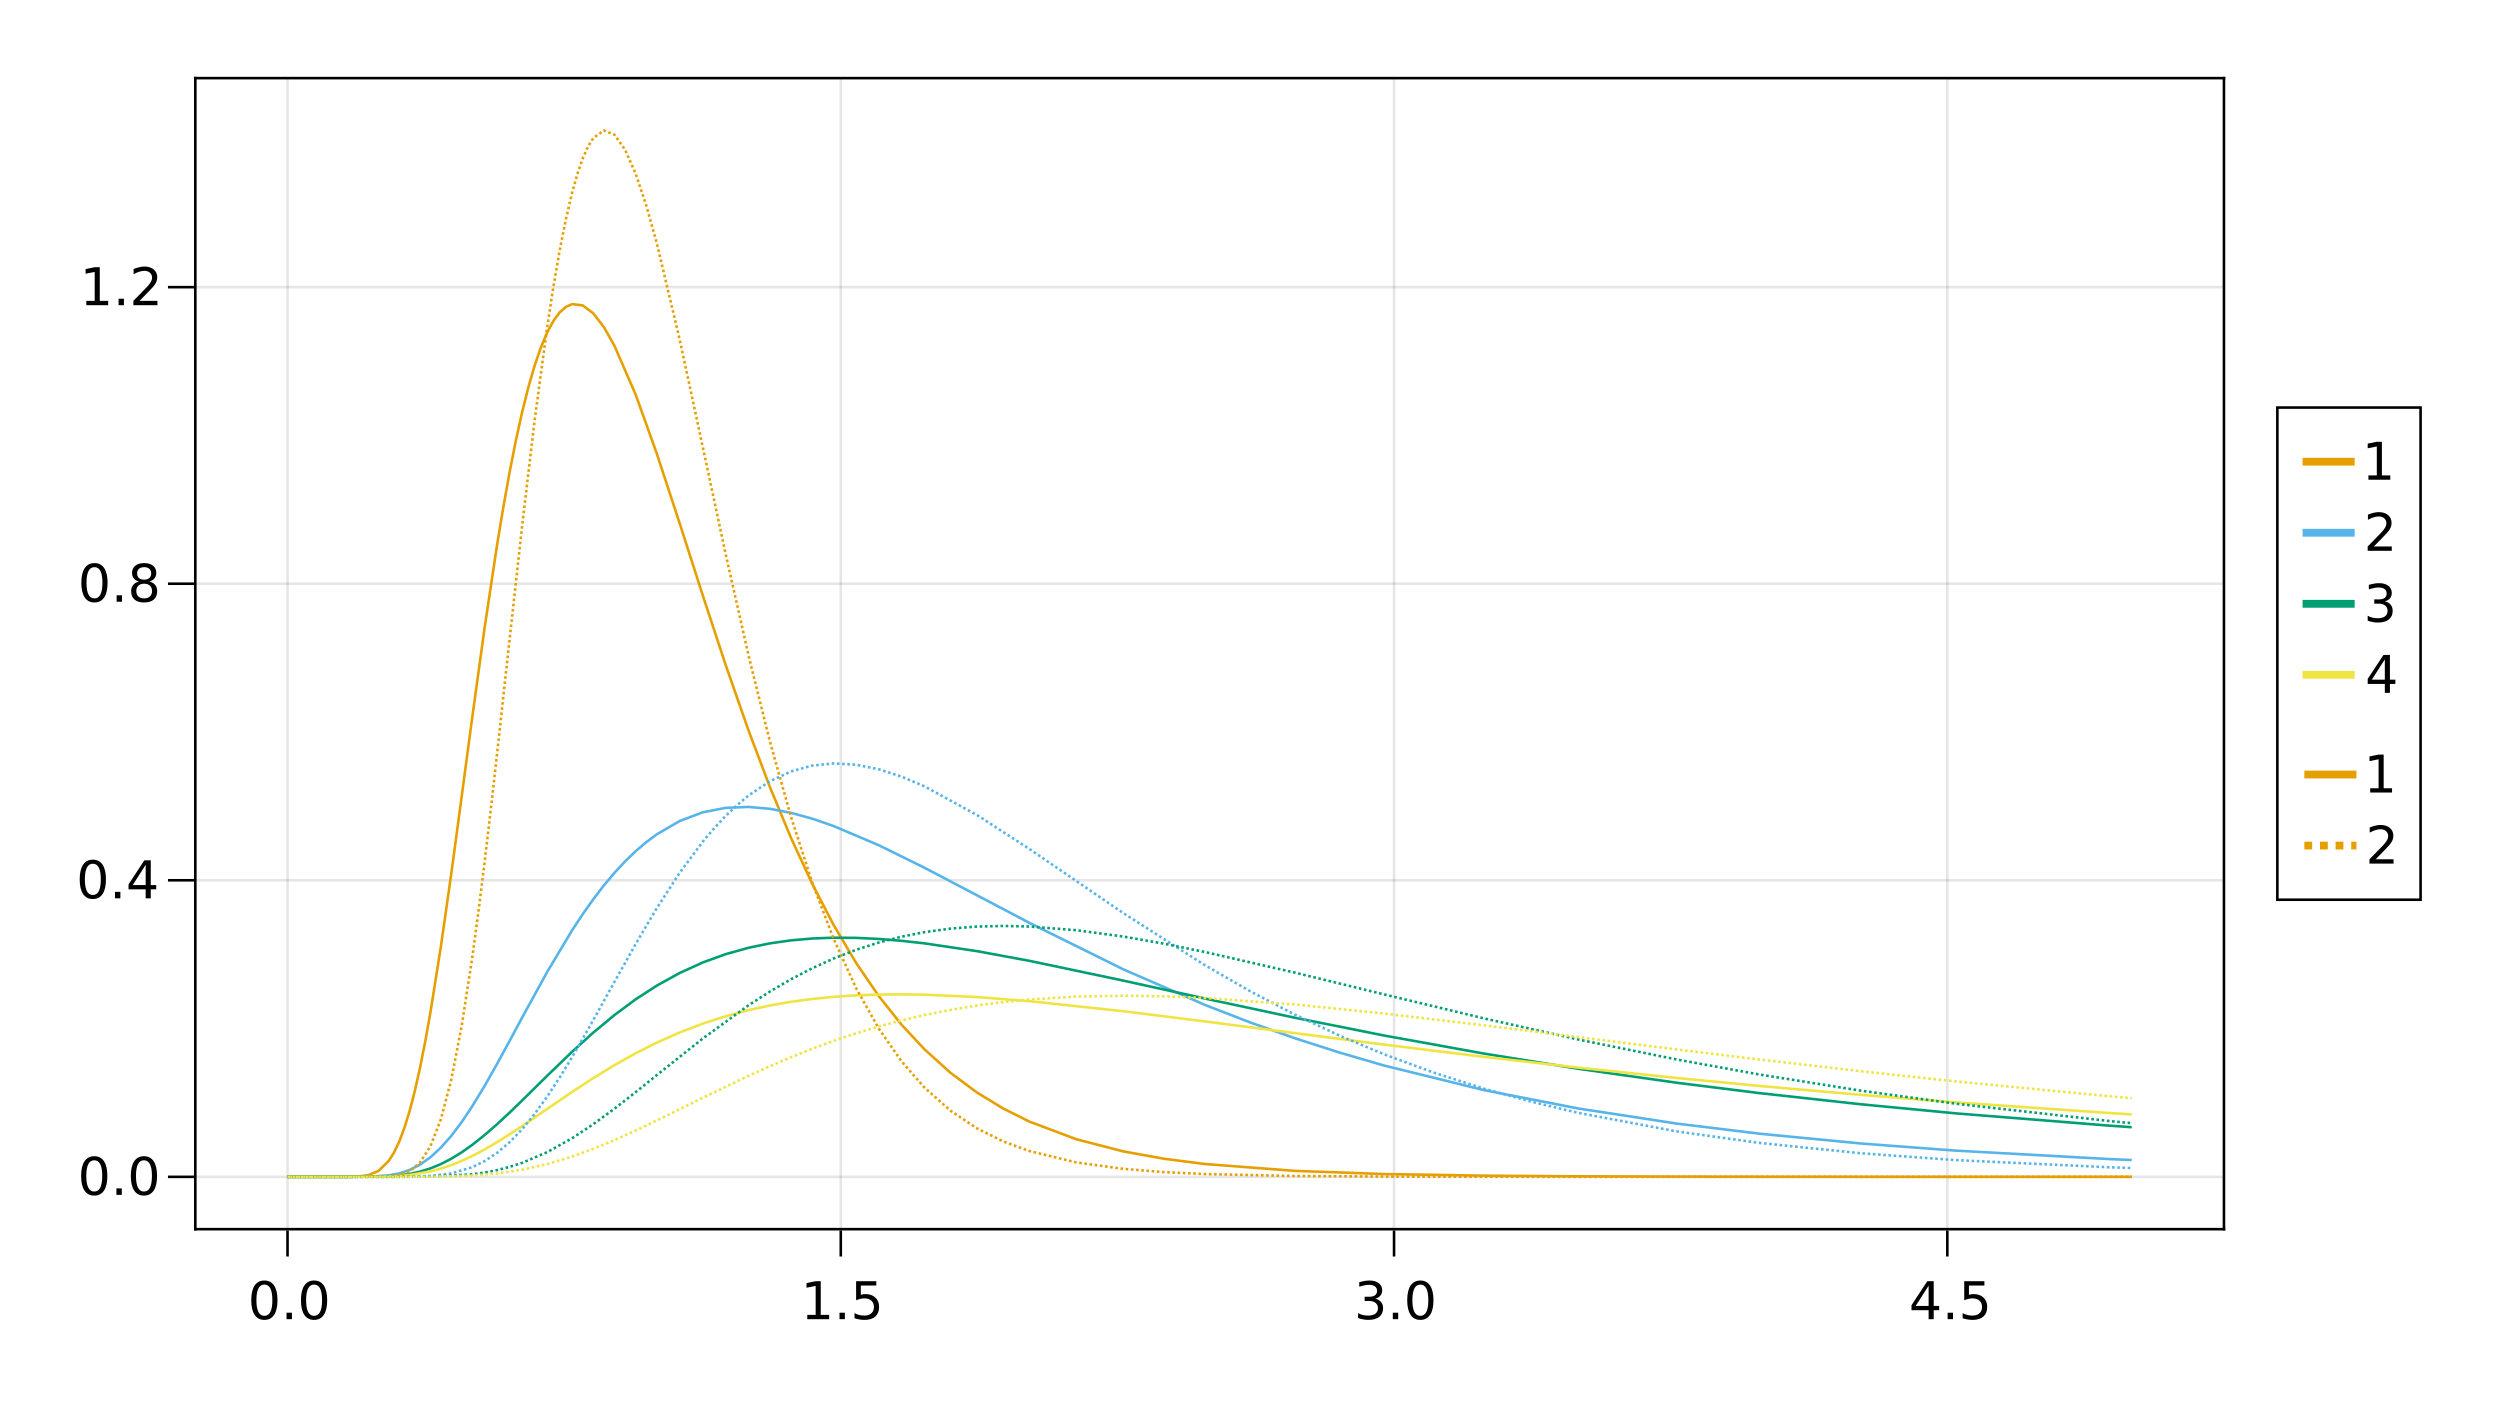 <?xml version="1.0" encoding="UTF-8"?>
<svg xmlns="http://www.w3.org/2000/svg" xmlns:xlink="http://www.w3.org/1999/xlink" width="960pt" height="540pt" viewBox="0 0 960 540" version="1.1">
<defs>
<g>
<symbol overflow="visible" id="glyph0-0">
<path style="stroke:none;" d="M 1 3.531 L 1 -14.109 L 11 -14.109 L 11 3.531 Z M 2.125 2.422 L 9.891 2.422 L 9.891 -12.984 L 2.125 -12.984 Z M 2.125 2.422 "/>
</symbol>
<symbol overflow="visible" id="glyph0-1">
<path style="stroke:none;" d="M 6.359 -13.281 C 5.336 -13.281 4.57 -12.781 4.062 -11.781 C 3.551 -10.781 3.297 -9.281 3.297 -7.281 C 3.297 -5.281 3.551 -3.781 4.062 -2.781 C 4.57 -1.781 5.336 -1.281 6.359 -1.281 C 7.379 -1.281 8.145 -1.781 8.656 -2.781 C 9.164 -3.781 9.422 -5.281 9.422 -7.281 C 9.422 -9.281 9.164 -10.781 8.656 -11.781 C 8.145 -12.781 7.379 -13.281 6.359 -13.281 Z M 6.359 -14.844 C 7.992 -14.844 9.238 -14.195 10.094 -12.906 C 10.957 -11.613 11.391 -9.738 11.391 -7.281 C 11.391 -4.82 10.957 -2.945 10.094 -1.656 C 9.238 -0.363 7.992 0.281 6.359 0.281 C 4.723 0.281 3.473 -0.363 2.609 -1.656 C 1.742 -2.945 1.312 -4.82 1.312 -7.281 C 1.312 -9.738 1.742 -11.613 2.609 -12.906 C 3.473 -14.195 4.723 -14.844 6.359 -14.844 Z M 6.359 -14.844 "/>
</symbol>
<symbol overflow="visible" id="glyph0-2">
<path style="stroke:none;" d="M 2.141 -2.484 L 4.203 -2.484 L 4.203 0 L 2.141 0 Z M 2.141 -2.484 "/>
</symbol>
<symbol overflow="visible" id="glyph0-3">
<path style="stroke:none;" d="M 2.484 -1.656 L 5.703 -1.656 L 5.703 -12.781 L 2.203 -12.078 L 2.203 -13.875 L 5.688 -14.578 L 7.656 -14.578 L 7.656 -1.656 L 10.875 -1.656 L 10.875 0 L 2.484 0 Z M 2.484 -1.656 "/>
</symbol>
<symbol overflow="visible" id="glyph0-4">
<path style="stroke:none;" d="M 2.156 -14.578 L 9.906 -14.578 L 9.906 -12.922 L 3.969 -12.922 L 3.969 -9.344 C 4.25 -9.445 4.531 -9.52 4.812 -9.562 C 5.102 -9.613 5.395 -9.641 5.688 -9.641 C 7.312 -9.641 8.598 -9.191 9.547 -8.297 C 10.504 -7.41 10.984 -6.203 10.984 -4.672 C 10.984 -3.109 10.492 -1.891 9.516 -1.016 C 8.535 -0.148 7.156 0.281 5.375 0.281 C 4.77 0.281 4.148 0.227 3.516 0.125 C 2.879 0.02 2.223 -0.133 1.547 -0.344 L 1.547 -2.328 C 2.129 -2.004 2.734 -1.766 3.359 -1.609 C 3.984 -1.453 4.645 -1.375 5.344 -1.375 C 6.469 -1.375 7.359 -1.672 8.016 -2.266 C 8.672 -2.859 9 -3.66 9 -4.672 C 9 -5.691 8.672 -6.5 8.016 -7.094 C 7.359 -7.688 6.469 -7.984 5.344 -7.984 C 4.812 -7.984 4.285 -7.922 3.766 -7.797 C 3.242 -7.68 2.707 -7.5 2.156 -7.25 Z M 2.156 -14.578 "/>
</symbol>
<symbol overflow="visible" id="glyph0-5">
<path style="stroke:none;" d="M 8.109 -7.859 C 9.055 -7.66 9.797 -7.238 10.328 -6.594 C 10.859 -5.957 11.125 -5.172 11.125 -4.234 C 11.125 -2.797 10.629 -1.68 9.641 -0.891 C 8.648 -0.109 7.242 0.281 5.422 0.281 C 4.805 0.281 4.176 0.219 3.531 0.094 C 2.883 -0.02 2.219 -0.195 1.531 -0.438 L 1.531 -2.344 C 2.07 -2.02 2.664 -1.773 3.312 -1.609 C 3.969 -1.453 4.648 -1.375 5.359 -1.375 C 6.598 -1.375 7.539 -1.617 8.188 -2.109 C 8.832 -2.598 9.156 -3.305 9.156 -4.234 C 9.156 -5.098 8.852 -5.77 8.25 -6.25 C 7.656 -6.738 6.82 -6.984 5.75 -6.984 L 4.047 -6.984 L 4.047 -8.609 L 5.828 -8.609 C 6.797 -8.609 7.535 -8.801 8.047 -9.188 C 8.555 -9.57 8.812 -10.129 8.812 -10.859 C 8.812 -11.609 8.547 -12.18 8.016 -12.578 C 7.492 -12.984 6.738 -13.188 5.75 -13.188 C 5.207 -13.188 4.625 -13.125 4 -13 C 3.383 -12.883 2.707 -12.707 1.969 -12.469 L 1.969 -14.219 C 2.719 -14.426 3.414 -14.582 4.062 -14.688 C 4.719 -14.789 5.336 -14.844 5.922 -14.844 C 7.422 -14.844 8.602 -14.5 9.469 -13.812 C 10.344 -13.133 10.781 -12.219 10.781 -11.062 C 10.781 -10.258 10.547 -9.578 10.078 -9.016 C 9.617 -8.461 8.961 -8.078 8.109 -7.859 Z M 8.109 -7.859 "/>
</symbol>
<symbol overflow="visible" id="glyph0-6">
<path style="stroke:none;" d="M 7.562 -12.859 L 2.578 -5.078 L 7.562 -5.078 Z M 7.047 -14.578 L 9.516 -14.578 L 9.516 -5.078 L 11.609 -5.078 L 11.609 -3.438 L 9.516 -3.438 L 9.516 0 L 7.562 0 L 7.562 -3.438 L 0.984 -3.438 L 0.984 -5.344 Z M 7.047 -14.578 "/>
</symbol>
<symbol overflow="visible" id="glyph0-7">
<path style="stroke:none;" d="M 6.359 -6.922 C 5.422 -6.922 4.68 -6.672 4.141 -6.172 C 3.609 -5.672 3.344 -4.984 3.344 -4.109 C 3.344 -3.223 3.609 -2.531 4.141 -2.031 C 4.68 -1.531 5.422 -1.281 6.359 -1.281 C 7.297 -1.281 8.035 -1.531 8.578 -2.031 C 9.117 -2.539 9.391 -3.234 9.391 -4.109 C 9.391 -4.984 9.117 -5.672 8.578 -6.172 C 8.047 -6.672 7.305 -6.922 6.359 -6.922 Z M 4.391 -7.766 C 3.535 -7.973 2.875 -8.363 2.406 -8.938 C 1.938 -9.52 1.703 -10.227 1.703 -11.062 C 1.703 -12.227 2.113 -13.148 2.938 -13.828 C 3.77 -14.504 4.91 -14.844 6.359 -14.844 C 7.805 -14.844 8.941 -14.504 9.766 -13.828 C 10.598 -13.148 11.016 -12.227 11.016 -11.062 C 11.016 -10.227 10.773 -9.52 10.297 -8.938 C 9.828 -8.363 9.176 -7.973 8.344 -7.766 C 9.289 -7.547 10.031 -7.113 10.562 -6.469 C 11.094 -5.82 11.359 -5.035 11.359 -4.109 C 11.359 -2.691 10.926 -1.602 10.062 -0.844 C 9.195 -0.094 7.961 0.281 6.359 0.281 C 4.754 0.281 3.52 -0.094 2.656 -0.844 C 1.789 -1.602 1.359 -2.691 1.359 -4.109 C 1.359 -5.035 1.625 -5.82 2.156 -6.469 C 2.688 -7.113 3.43 -7.547 4.391 -7.766 Z M 3.656 -10.875 C 3.656 -10.125 3.891 -9.535 4.359 -9.109 C 4.836 -8.691 5.504 -8.484 6.359 -8.484 C 7.203 -8.484 7.863 -8.691 8.344 -9.109 C 8.82 -9.535 9.062 -10.125 9.062 -10.875 C 9.062 -11.633 8.82 -12.223 8.344 -12.641 C 7.863 -13.066 7.203 -13.281 6.359 -13.281 C 5.504 -13.281 4.836 -13.066 4.359 -12.641 C 3.891 -12.223 3.656 -11.633 3.656 -10.875 Z M 3.656 -10.875 "/>
</symbol>
<symbol overflow="visible" id="glyph0-8">
<path style="stroke:none;" d="M 3.844 -1.656 L 10.719 -1.656 L 10.719 0 L 1.469 0 L 1.469 -1.656 C 2.219 -2.438 3.238 -3.477 4.531 -4.781 C 5.82 -6.082 6.633 -6.926 6.969 -7.312 C 7.594 -8.02 8.031 -8.617 8.281 -9.109 C 8.531 -9.598 8.656 -10.082 8.656 -10.562 C 8.656 -11.332 8.383 -11.961 7.844 -12.453 C 7.301 -12.941 6.594 -13.188 5.719 -13.188 C 5.102 -13.188 4.453 -13.078 3.766 -12.859 C 3.078 -12.648 2.344 -12.328 1.562 -11.891 L 1.562 -13.875 C 2.352 -14.195 3.094 -14.438 3.781 -14.594 C 4.477 -14.758 5.113 -14.844 5.688 -14.844 C 7.195 -14.844 8.398 -14.461 9.297 -13.703 C 10.191 -12.953 10.641 -11.945 10.641 -10.688 C 10.641 -10.082 10.523 -9.508 10.297 -8.969 C 10.078 -8.438 9.672 -7.805 9.078 -7.078 C 8.922 -6.891 8.406 -6.344 7.531 -5.438 C 6.656 -4.539 5.426 -3.281 3.844 -1.656 Z M 3.844 -1.656 "/>
</symbol>
<symbol overflow="visible" id="glyph0-9">
<path style="stroke:none;" d=""/>
</symbol>
</g>
</defs>
<g id="surface400">
<rect x="0" y="0" width="960" height="540" style="fill:rgb(100%,100%,100%);fill-opacity:1;stroke:none;"/>
<path style=" stroke:none;fill-rule:nonzero;fill:rgb(100%,100%,100%);fill-opacity:1;" d="M 75 472 L 854 472 L 854 30 L 75 30 Z M 75 472 "/>
<path style="fill:none;stroke-width:1;stroke-linecap:butt;stroke-linejoin:miter;stroke:rgb(0%,0%,0%);stroke-opacity:0.1;stroke-miterlimit:10;" d="M 110.41 472 L 110.41 30 M 322.863 472 L 322.863 30 M 535.316 472 L 535.316 30 M 747.773 472 L 747.773 30 "/>
<path style="fill:none;stroke-width:1;stroke-linecap:butt;stroke-linejoin:miter;stroke:rgb(0%,0%,0%);stroke-opacity:0.1;stroke-miterlimit:10;" d="M 75 451.91 L 854 451.91 M 75 338.027 L 854 338.027 M 75 224.148 L 854 224.148 M 75 110.27 L 854 110.27 "/>
<path style="fill:none;stroke-width:1;stroke-linecap:butt;stroke-linejoin:miter;stroke:rgb(0%,0%,0%);stroke-opacity:1;stroke-miterlimit:10;" d="M 110.41 472.5 L 110.41 482.5 M 322.863 472.5 L 322.863 482.5 M 535.316 472.5 L 535.316 482.5 M 747.773 472.5 L 747.773 482.5 "/>
<g style="fill:rgb(0%,0%,0%);fill-opacity:1;">
  <use xlink:href="#glyph0-1" x="95.168" y="506.562"/>
</g>
<g style="fill:rgb(0%,0%,0%);fill-opacity:1;">
  <use xlink:href="#glyph0-2" x="107.895" y="506.562"/>
</g>
<g style="fill:rgb(0%,0%,0%);fill-opacity:1;">
  <use xlink:href="#glyph0-1" x="114.25" y="506.562"/>
</g>
<g style="fill:rgb(0%,0%,0%);fill-opacity:1;">
  <use xlink:href="#glyph0-3" x="307.508" y="506.562"/>
</g>
<g style="fill:rgb(0%,0%,0%);fill-opacity:1;">
  <use xlink:href="#glyph0-2" x="320.23" y="506.562"/>
</g>
<g style="fill:rgb(0%,0%,0%);fill-opacity:1;">
  <use xlink:href="#glyph0-4" x="326.59" y="506.562"/>
</g>
<g style="fill:rgb(0%,0%,0%);fill-opacity:1;">
  <use xlink:href="#glyph0-5" x="519.977" y="506.562"/>
</g>
<g style="fill:rgb(0%,0%,0%);fill-opacity:1;">
  <use xlink:href="#glyph0-2" x="532.699" y="506.562"/>
</g>
<g style="fill:rgb(0%,0%,0%);fill-opacity:1;">
  <use xlink:href="#glyph0-1" x="539.059" y="506.562"/>
</g>
<g style="fill:rgb(0%,0%,0%);fill-opacity:1;">
  <use xlink:href="#glyph0-6" x="733.027" y="506.562"/>
</g>
<g style="fill:rgb(0%,0%,0%);fill-opacity:1;">
  <use xlink:href="#glyph0-2" x="745.75" y="506.562"/>
</g>
<g style="fill:rgb(0%,0%,0%);fill-opacity:1;">
  <use xlink:href="#glyph0-4" x="752.109" y="506.562"/>
</g>
<path style="fill:none;stroke-width:1;stroke-linecap:butt;stroke-linejoin:miter;stroke:rgb(0%,0%,0%);stroke-opacity:1;stroke-miterlimit:10;" d="M 74.5 472 L 854.5 472 "/>
<path style="fill:none;stroke-width:1;stroke-linecap:butt;stroke-linejoin:miter;stroke:rgb(0%,0%,0%);stroke-opacity:1;stroke-miterlimit:10;" d="M 74.5 451.91 L 64.5 451.91 M 74.5 338.027 L 64.5 338.027 M 74.5 224.148 L 64.5 224.148 M 74.5 110.27 L 64.5 110.27 "/>
<g style="fill:rgb(0%,0%,0%);fill-opacity:1;">
  <use xlink:href="#glyph0-1" x="29.84" y="458.832"/>
</g>
<g style="fill:rgb(0%,0%,0%);fill-opacity:1;">
  <use xlink:href="#glyph0-2" x="42.566" y="458.832"/>
</g>
<g style="fill:rgb(0%,0%,0%);fill-opacity:1;">
  <use xlink:href="#glyph0-1" x="48.922" y="458.832"/>
</g>
<g style="fill:rgb(0%,0%,0%);fill-opacity:1;">
  <use xlink:href="#glyph0-1" x="29.293" y="344.953"/>
</g>
<g style="fill:rgb(0%,0%,0%);fill-opacity:1;">
  <use xlink:href="#glyph0-2" x="42.02" y="344.953"/>
</g>
<g style="fill:rgb(0%,0%,0%);fill-opacity:1;">
  <use xlink:href="#glyph0-6" x="48.375" y="344.953"/>
</g>
<g style="fill:rgb(0%,0%,0%);fill-opacity:1;">
  <use xlink:href="#glyph0-1" x="29.918" y="231.07"/>
</g>
<g style="fill:rgb(0%,0%,0%);fill-opacity:1;">
  <use xlink:href="#glyph0-2" x="42.641" y="231.07"/>
</g>
<g style="fill:rgb(0%,0%,0%);fill-opacity:1;">
  <use xlink:href="#glyph0-7" x="49" y="231.07"/>
</g>
<g style="fill:rgb(0%,0%,0%);fill-opacity:1;">
  <use xlink:href="#glyph0-3" x="30.66" y="117.191"/>
</g>
<g style="fill:rgb(0%,0%,0%);fill-opacity:1;">
  <use xlink:href="#glyph0-2" x="43.387" y="117.191"/>
</g>
<g style="fill:rgb(0%,0%,0%);fill-opacity:1;">
  <use xlink:href="#glyph0-8" x="49.742" y="117.191"/>
</g>
<path style="fill:none;stroke-width:1;stroke-linecap:butt;stroke-linejoin:miter;stroke:rgb(0%,0%,0%);stroke-opacity:1;stroke-miterlimit:10;" d="M 75 472.5 L 75 29.5 "/>
<path style="fill:none;stroke-width:1;stroke-linecap:butt;stroke-linejoin:miter;stroke:rgb(0%,0%,0%);stroke-opacity:1;stroke-miterlimit:10;" d="M 74.5 30 L 854.5 30 "/>
<path style="fill:none;stroke-width:1;stroke-linecap:butt;stroke-linejoin:miter;stroke:rgb(0%,0%,0%);stroke-opacity:1;stroke-miterlimit:10;" d="M 854 472.5 L 854 29.5 "/>
<g style="fill:rgb(0%,0%,0%);fill-opacity:1;">
  <use xlink:href="#glyph0-9" x="464.5" y="15.285"/>
</g>
<path style="fill:none;stroke-width:1;stroke-linecap:butt;stroke-linejoin:miter;stroke:rgb(90.196%,62.353%,0%);stroke-opacity:1;stroke-miterlimit:10;" d="M 110.41 451.91 L 125.32 451.91 L 133.312 451.898 L 137.309 451.805 L 141.305 451.301 L 145.301 449.652 L 149.301 445.754 L 151.297 442.57 L 153.297 438.387 L 155.293 433.09 L 157.293 426.613 L 159.293 418.918 L 161.289 410.012 L 163.289 399.938 L 165.285 388.77 L 169.281 363.594 L 173.281 335.566 L 177.277 305.941 L 181.273 275.984 L 186.078 241.18 L 190.879 209.234 L 193.281 194.734 L 195.684 181.363 L 198.086 169.203 L 200.488 158.312 L 202.891 148.715 L 205.293 140.426 L 207.695 133.434 L 210.098 127.723 L 212.496 123.254 L 214.898 119.977 L 217.301 117.84 L 219.703 116.789 L 223.766 117.277 L 227.828 120.332 L 231.887 125.609 L 235.949 132.773 L 244.074 151.48 L 252.195 174.141 L 261.02 201.047 L 269.844 228.559 L 278.668 255.379 L 287.492 280.668 L 295.625 302.188 L 303.762 321.781 L 311.895 339.391 L 320.031 355.047 L 328.754 369.773 L 337.473 382.523 L 346.195 393.492 L 354.918 402.867 L 365.02 411.988 L 375.125 419.508 L 385.23 425.676 L 395.336 430.719 L 413.293 437.469 L 431.254 442.117 L 447.004 444.965 L 462.754 446.992 L 497.094 449.609 L 531.641 450.844 L 569.832 451.457 L 606.176 451.707 L 643.961 451.824 L 675.77 451.867 L 714.602 451.891 L 751.105 451.902 L 809.59 451.906 L 818.59 451.906 "/>
<path style="fill:none;stroke-width:1;stroke-linecap:butt;stroke-linejoin:miter;stroke:rgb(33.725%,70.588%,91.373%);stroke-opacity:1;stroke-miterlimit:10;" d="M 110.41 451.91 L 133.312 451.91 L 141.305 451.859 L 149.301 451.34 L 153.297 450.578 L 157.293 449.258 L 161.289 447.227 L 165.285 444.391 L 169.281 440.707 L 173.281 436.184 L 177.277 430.887 L 181.273 424.91 L 186.078 417.004 L 190.879 408.527 L 195.684 399.707 L 200.488 390.77 L 210.098 373.266 L 219.703 357.207 L 223.766 351.043 L 227.828 345.305 L 231.887 340.008 L 235.949 335.172 L 240.012 330.797 L 244.074 326.879 L 248.133 323.414 L 252.195 320.387 L 261.02 315.254 L 269.844 311.934 L 278.668 310.207 L 287.492 309.863 L 295.625 310.578 L 303.762 312.129 L 311.895 314.371 L 320.031 317.176 L 337.473 324.582 L 354.918 333.18 L 375.125 343.773 L 395.336 354.406 L 431.254 372.188 L 462.754 385.91 L 479.922 392.562 L 497.094 398.637 L 514.367 404.188 L 531.641 409.207 L 569.832 418.605 L 606.176 425.68 L 643.961 431.473 L 675.77 435.352 L 714.602 439.105 L 751.105 441.848 L 809.59 445.066 L 818.59 445.457 "/>
<path style="fill:none;stroke-width:1;stroke-linecap:butt;stroke-linejoin:miter;stroke:rgb(0%,61.961%,45.098%);stroke-opacity:1;stroke-miterlimit:10;" d="M 110.41 451.91 L 133.312 451.91 L 149.301 451.676 L 153.297 451.355 L 157.293 450.789 L 161.289 449.91 L 165.285 448.66 L 169.281 447.008 L 173.281 444.949 L 177.277 442.492 L 181.273 439.676 L 186.078 435.867 L 190.879 431.688 L 195.684 427.23 L 200.488 422.59 L 210.098 413.117 L 219.703 403.859 L 227.828 396.512 L 235.949 389.777 L 244.074 383.754 L 252.195 378.484 L 261.02 373.609 L 269.844 369.598 L 278.668 366.395 L 287.492 363.93 L 295.625 362.254 L 303.762 361.09 L 311.895 360.383 L 320.031 360.078 L 328.754 360.141 L 337.473 360.555 L 346.195 361.27 L 354.918 362.238 L 375.125 365.234 L 395.336 368.973 L 431.254 376.539 L 462.754 383.453 L 497.094 390.781 L 531.641 397.668 L 569.832 404.574 L 606.176 410.426 L 643.961 415.789 L 675.77 419.773 L 714.602 424.047 L 751.105 427.539 L 809.59 432.219 L 818.59 432.852 "/>
<path style="fill:none;stroke-width:1;stroke-linecap:butt;stroke-linejoin:miter;stroke:rgb(94.118%,89.412%,25.882%);stroke-opacity:1;stroke-miterlimit:10;" d="M 110.41 451.91 L 133.312 451.91 L 149.301 451.762 L 157.293 451.195 L 165.285 449.824 L 169.281 448.75 L 173.281 447.406 L 177.277 445.793 L 181.273 443.926 L 186.078 441.391 L 190.879 438.582 L 195.684 435.566 L 200.488 432.398 L 210.098 425.84 L 219.703 419.293 L 227.828 413.992 L 235.949 409.023 L 244.074 404.473 L 252.195 400.375 L 261.02 396.453 L 269.844 393.078 L 278.668 390.23 L 287.492 387.875 L 295.625 386.105 L 303.762 384.691 L 311.895 383.598 L 320.031 382.793 L 328.754 382.219 L 337.473 381.906 L 346.195 381.828 L 354.918 381.949 L 375.125 382.867 L 395.336 384.457 L 431.254 388.301 L 462.754 392.23 L 497.094 396.699 L 531.641 401.148 L 569.832 405.836 L 606.176 409.988 L 643.961 413.961 L 675.77 417.023 L 714.602 420.43 L 751.105 423.32 L 809.59 427.375 L 818.59 427.941 "/>
<path style="fill:none;stroke-width:1;stroke-linecap:butt;stroke-linejoin:miter;stroke:rgb(90.196%,62.353%,0%);stroke-opacity:1;stroke-dasharray:1,1,1,1;stroke-miterlimit:10;" d="M 110.41 451.91 L 133.312 451.91 L 149.301 451.738 L 153.297 451.203 L 157.293 449.723 L 161.289 446.41 L 165.285 440.16 L 169.281 429.855 L 173.281 414.625 L 177.277 394.035 L 181.273 368.195 L 183.676 350.391 L 186.078 331.141 L 188.48 310.711 L 190.879 289.41 L 195.684 245.5 L 200.488 202.039 L 205.293 161.453 L 210.098 125.727 L 212.496 110.152 L 214.898 96.281 L 217.301 84.199 L 219.703 73.957 L 221.734 66.75 L 223.766 60.867 L 225.797 56.293 L 227.828 53 L 231.887 50.09 L 235.949 51.738 L 240.012 57.441 L 244.074 66.652 L 248.133 78.797 L 252.195 93.312 L 261.02 130.484 L 269.844 171.543 L 278.668 212.844 L 287.492 251.914 L 295.625 284.676 L 303.762 313.723 L 311.895 338.895 L 320.031 360.316 L 328.754 379.434 L 337.473 395.012 L 346.195 407.559 L 354.918 417.547 L 365.02 426.516 L 375.125 433.266 L 385.23 438.297 L 395.336 442.02 L 413.293 446.363 L 431.254 448.832 L 447.004 450.09 L 462.754 450.84 L 497.094 451.578 L 531.641 451.809 L 569.832 451.883 L 606.176 451.902 L 643.961 451.906 L 675.77 451.91 L 818.59 451.91 "/>
<path style="fill:none;stroke-width:1;stroke-linecap:butt;stroke-linejoin:miter;stroke:rgb(33.725%,70.588%,91.373%);stroke-opacity:1;stroke-dasharray:1,1,1,1;stroke-miterlimit:10;" d="M 110.41 451.91 L 133.312 451.91 L 149.301 451.906 L 157.293 451.859 L 165.285 451.57 L 173.281 450.582 L 181.273 448.227 L 186.078 445.875 L 190.879 442.691 L 195.684 438.609 L 200.488 433.629 L 205.293 427.777 L 210.098 421.133 L 214.898 413.801 L 219.703 405.918 L 227.828 391.719 L 235.949 377.039 L 244.074 362.535 L 252.195 348.762 L 261.02 335.121 L 269.844 323.23 L 274.254 318.016 L 278.668 313.309 L 283.078 309.121 L 287.492 305.445 L 295.625 300.004 L 303.762 296.223 L 311.895 293.984 L 320.031 293.156 L 328.754 293.66 L 337.473 295.41 L 346.195 298.227 L 354.918 301.918 L 375.125 312.945 L 395.336 326.039 L 431.254 350.574 L 462.754 370.68 L 479.922 380.547 L 497.094 389.531 L 514.367 397.664 L 531.641 404.91 L 550.734 411.941 L 569.832 418.035 L 588.004 423.039 L 606.176 427.359 L 643.961 434.477 L 675.77 438.902 L 714.602 442.852 L 751.105 445.484 L 809.59 448.219 L 818.59 448.523 "/>
<path style="fill:none;stroke-width:1;stroke-linecap:butt;stroke-linejoin:miter;stroke:rgb(0%,61.961%,45.098%);stroke-opacity:1;stroke-dasharray:1,1,1,1;stroke-miterlimit:10;" d="M 110.41 451.91 L 149.301 451.91 L 165.285 451.824 L 181.273 450.926 L 186.078 450.258 L 190.879 449.324 L 195.684 448.094 L 200.488 446.539 L 210.098 442.434 L 219.703 437.062 L 227.828 431.691 L 235.949 425.738 L 244.074 419.402 L 252.195 412.863 L 269.844 398.801 L 287.492 385.996 L 295.625 380.766 L 303.762 376.027 L 311.895 371.805 L 320.031 368.105 L 328.754 364.723 L 337.473 361.922 L 346.195 359.68 L 354.918 357.961 L 365.02 356.582 L 375.125 355.801 L 385.23 355.559 L 395.336 355.789 L 413.293 357.199 L 431.254 359.625 L 447.004 362.387 L 462.754 365.582 L 497.094 373.461 L 531.641 381.887 L 569.832 391.051 L 606.176 399.199 L 643.961 406.867 L 675.77 412.633 L 714.602 418.82 L 751.105 423.836 L 809.59 430.438 L 818.59 431.312 "/>
<path style="fill:none;stroke-width:1;stroke-linecap:butt;stroke-linejoin:miter;stroke:rgb(94.118%,89.412%,25.882%);stroke-opacity:1;stroke-dasharray:1,1,1,1;stroke-miterlimit:10;" d="M 110.41 451.91 L 149.301 451.91 L 165.285 451.867 L 181.273 451.426 L 190.879 450.621 L 200.488 449.184 L 210.098 447.023 L 219.703 444.125 L 227.828 441.16 L 235.949 437.801 L 244.074 434.137 L 252.195 430.266 L 269.844 421.562 L 287.492 413.09 L 295.625 409.422 L 303.762 405.953 L 311.895 402.715 L 320.031 399.723 L 328.754 396.793 L 337.473 394.168 L 346.195 391.836 L 354.918 389.793 L 365.02 387.781 L 375.125 386.125 L 385.23 384.805 L 395.336 383.793 L 413.293 382.691 L 431.254 382.355 L 447.004 382.586 L 462.754 383.23 L 497.094 385.707 L 531.641 389.211 L 569.832 393.723 L 606.176 398.273 L 643.961 403.004 L 675.77 406.871 L 714.602 411.355 L 751.105 415.277 L 809.59 420.93 L 818.59 421.73 "/>
<path style="fill-rule:nonzero;fill:rgb(100%,100%,100%);fill-opacity:1;stroke-width:1;stroke-linecap:butt;stroke-linejoin:miter;stroke:rgb(0%,0%,0%);stroke-opacity:1;stroke-miterlimit:10;" d="M 874.5 345.5 L 929.5 345.5 L 929.5 156.5 L 874.5 156.5 Z M 874.5 345.5 "/>
<g style="fill:rgb(0%,0%,0%);fill-opacity:1;">
  <use xlink:href="#glyph0-3" x="906.992" y="184.219"/>
</g>
<path style="fill:none;stroke-width:3;stroke-linecap:butt;stroke-linejoin:miter;stroke:rgb(90.196%,62.353%,0%);stroke-opacity:1;stroke-miterlimit:10;" d="M 884.188 177.297 L 904.188 177.297 "/>
<g style="fill:rgb(0%,0%,0%);fill-opacity:1;">
  <use xlink:href="#glyph0-8" x="907.723" y="211.5"/>
</g>
<path style="fill:none;stroke-width:3;stroke-linecap:butt;stroke-linejoin:miter;stroke:rgb(33.725%,70.588%,91.373%);stroke-opacity:1;stroke-miterlimit:10;" d="M 884.188 204.578 L 904.188 204.578 "/>
<g style="fill:rgb(0%,0%,0%);fill-opacity:1;">
  <use xlink:href="#glyph0-5" x="907.664" y="238.781"/>
</g>
<path style="fill:none;stroke-width:3;stroke-linecap:butt;stroke-linejoin:miter;stroke:rgb(0%,61.961%,45.098%);stroke-opacity:1;stroke-miterlimit:10;" d="M 884.188 231.859 L 904.188 231.859 "/>
<g style="fill:rgb(0%,0%,0%);fill-opacity:1;">
  <use xlink:href="#glyph0-6" x="908.211" y="266.062"/>
</g>
<path style="fill:none;stroke-width:3;stroke-linecap:butt;stroke-linejoin:miter;stroke:rgb(94.118%,89.412%,25.882%);stroke-opacity:1;stroke-miterlimit:10;" d="M 884.188 259.141 L 904.188 259.141 "/>
<g style="fill:rgb(0%,0%,0%);fill-opacity:1;">
  <use xlink:href="#glyph0-3" x="907.672" y="304.344"/>
</g>
<path style="fill:none;stroke-width:3;stroke-linecap:butt;stroke-linejoin:miter;stroke:rgb(90.196%,62.353%,0%);stroke-opacity:1;stroke-miterlimit:10;" d="M 884.871 297.422 L 904.871 297.422 "/>
<g style="fill:rgb(0%,0%,0%);fill-opacity:1;">
  <use xlink:href="#glyph0-8" x="908.406" y="331.625"/>
</g>
<path style="fill:none;stroke-width:3;stroke-linecap:butt;stroke-linejoin:miter;stroke:rgb(90.196%,62.353%,0%);stroke-opacity:1;stroke-dasharray:3,3,3,3;stroke-miterlimit:10;" d="M 884.871 324.703 L 904.871 324.703 "/>
</g>
</svg>
